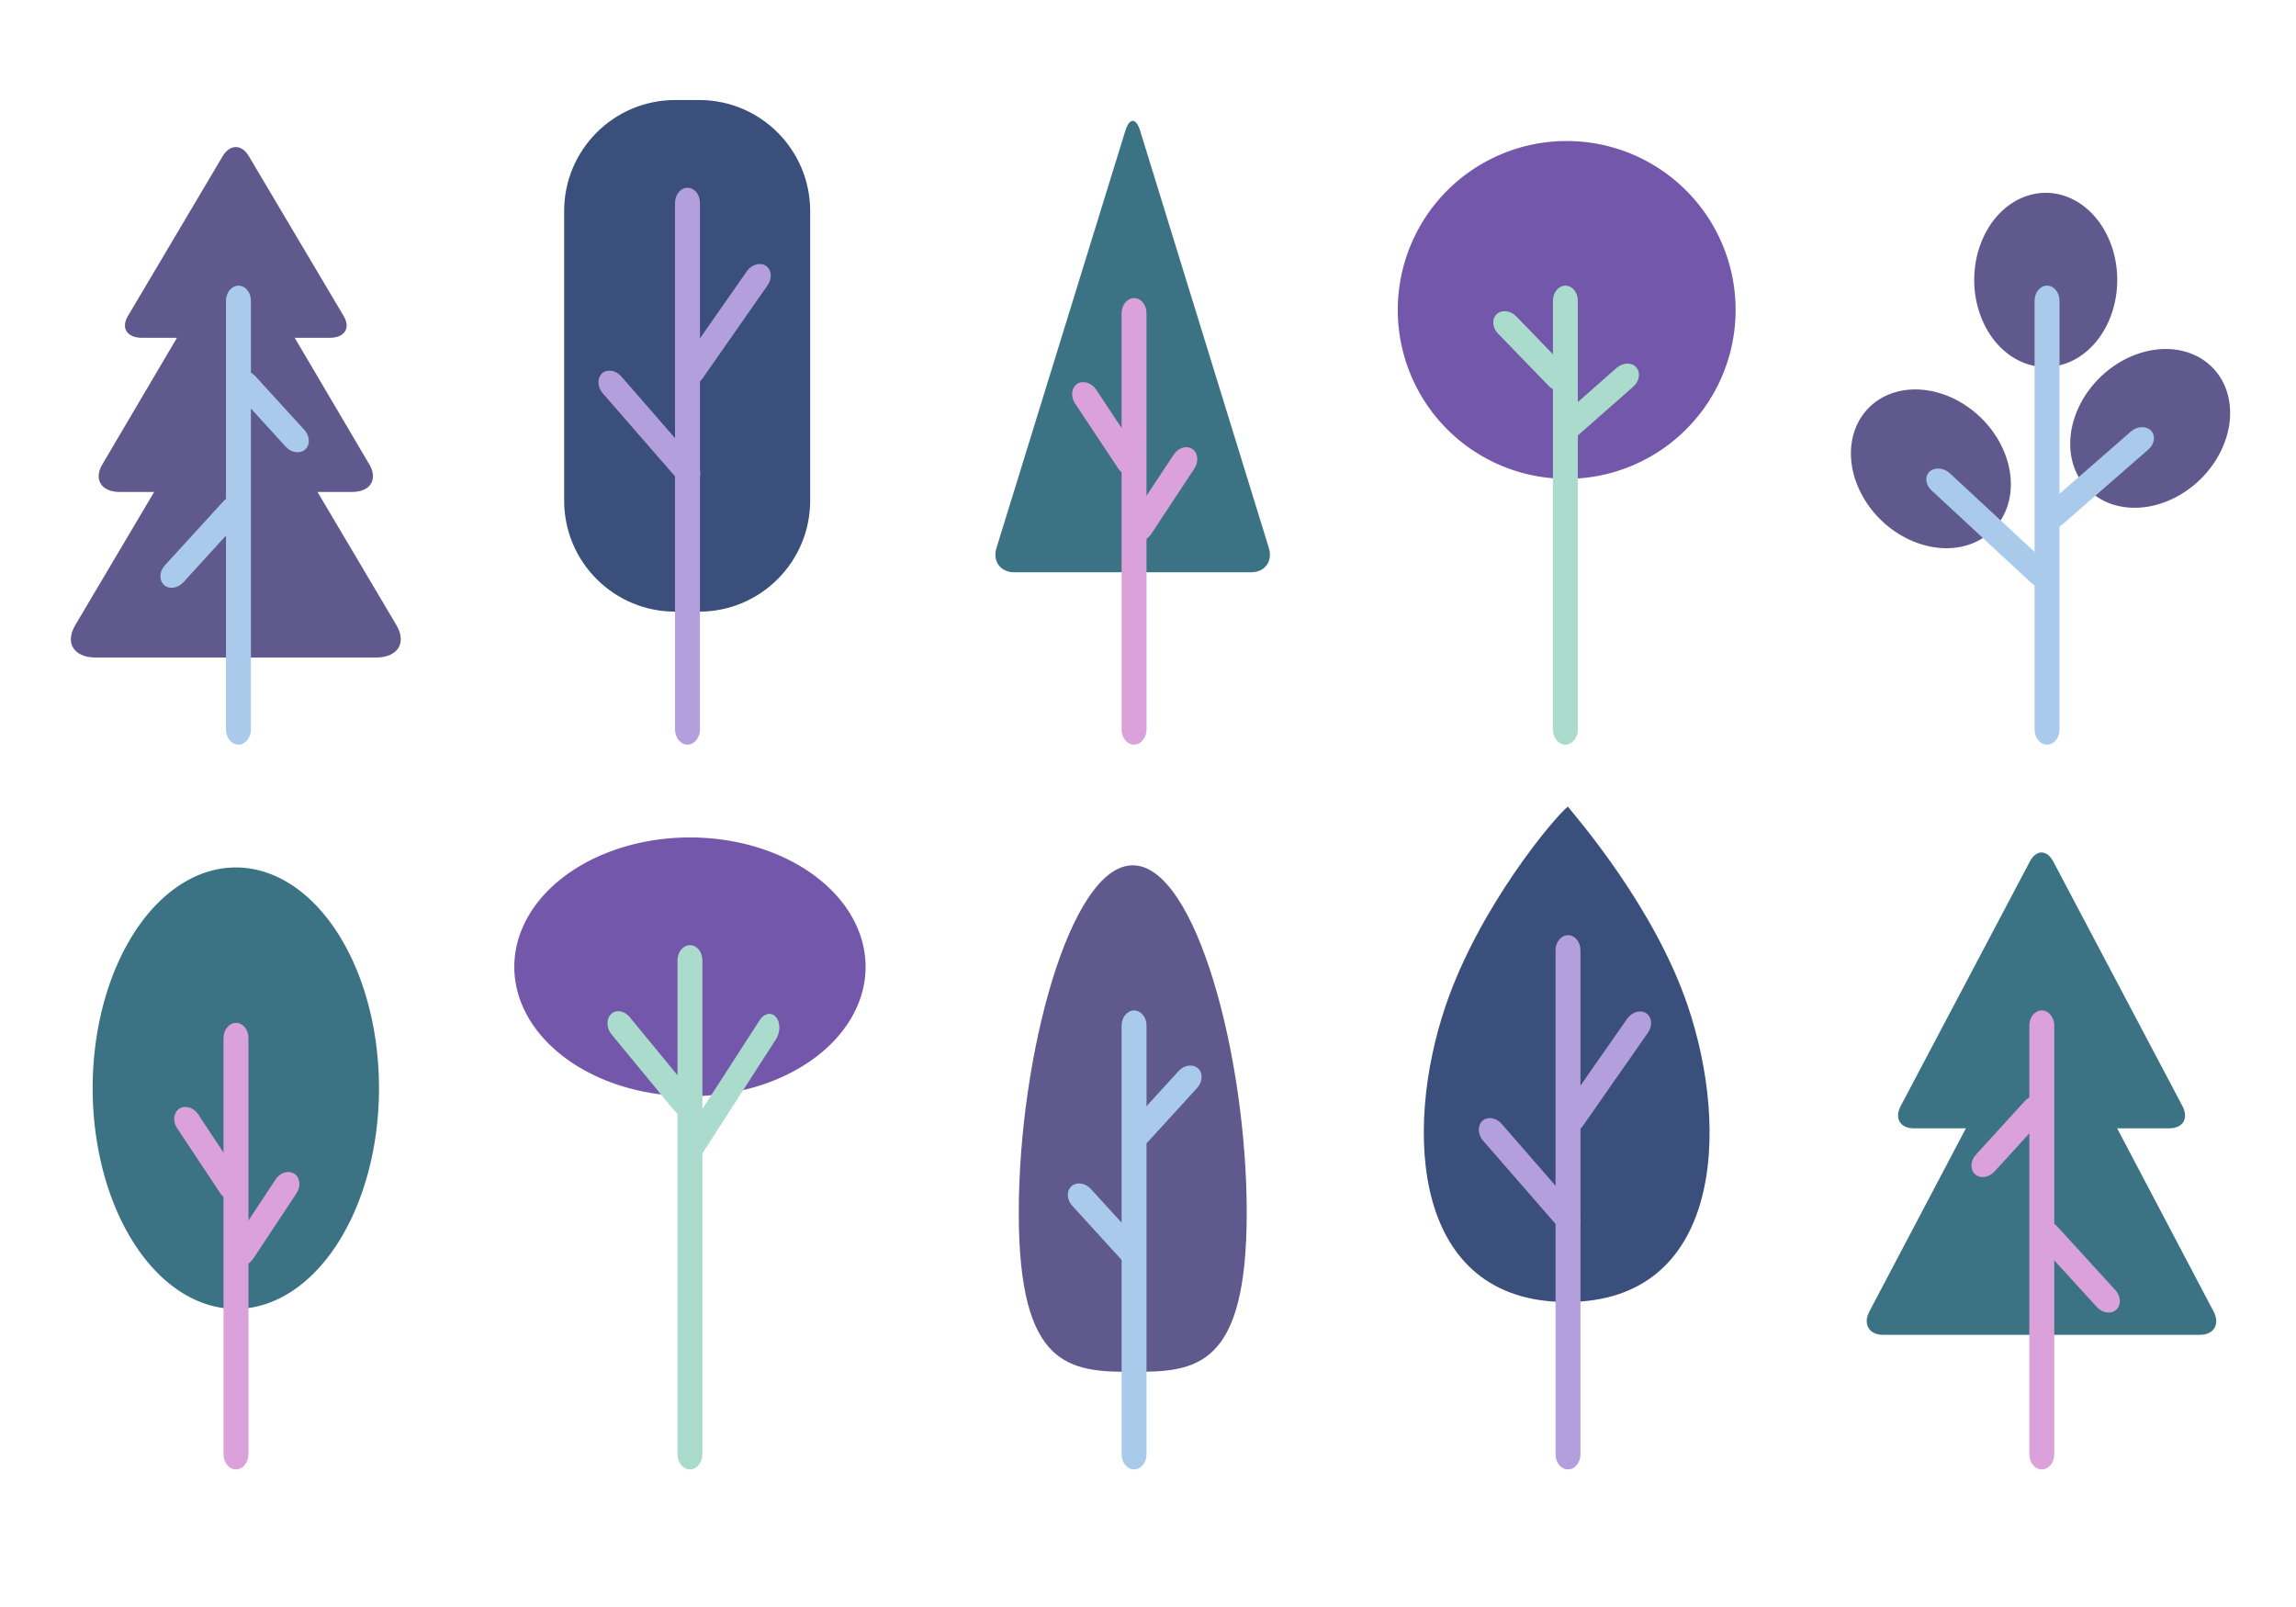 <?xml version="1.0" encoding="utf-8"?>
<svg id="master-artboard" viewBox="0 0 1400 980" version="1.1" xmlns="http://www.w3.org/2000/svg" x="0px" y="0px" style="enable-background:new 0 0 1400 980;" width="1400px" height="980px">

<path class="st0" d="M241.7,381.2L193.6,300h21.1c11.2,0,15.9-7.7,10.5-16.8L179.7,206h21.4c9,0,12.8-5.9,8.5-13.2l-57.9-97.6&#10;&#9;&#9;c-4.4-7.4-11.5-7.3-15.9,0L78,192.7c-4.4,7.4-0.5,13.3,8.5,13.3h21.4l-45.5,77.2C57,292.3,61.7,300,72.9,300H94l-48.1,81.2&#10;&#9;&#9;c-6.5,11-0.8,19.8,12.6,19.8h170.6C242.5,401,248.2,392.2,241.7,381.2z" style="fill: rgb(95, 89, 142);" transform="matrix(1, 0, 0, 1, 2.842170943040401e-14, 0)"/><path class="st1" d="M153,444.9c0,5-3.4,9.2-7.6,9.2c-4.2,0-7.6-4.1-7.6-9.2V183.4c0-5,3.4-9.2,7.6-9.2c4.2,0,7.6,4.1,7.6,9.2&#10;&#9;&#9;&#9;V444.9z" style="fill: rgb(169, 202, 234);" transform="matrix(1, 0, 0, 1, 5.684341886080802e-14, 0)"/><path class="st1" d="M186.1,274.1c-3.1,2.8-8.4,2.1-11.8-1.6l-29.9-32.8c-3.4-3.7-3.6-9.1-0.5-11.9c3.1-2.8,8.4-2.1,11.8,1.6&#10;&#9;&#9;&#9;l29.9,32.8C189,265.9,189.2,271.3,186.1,274.1z" style="fill: rgb(169, 202, 234);" transform="matrix(1, 0, 0, 1, 5.684341886080802e-14, 0)"/><path class="st1" d="M111.8,355.1c-3.4,3.7-8.7,4.5-11.8,1.6c-3.1-2.8-2.9-8.2,0.5-11.9l35.6-39c3.4-3.7,8.7-4.5,11.8-1.6&#10;&#9;&#9;&#9;c3.1,2.8,2.9,8.2-0.5,11.9L111.8,355.1z" style="fill: rgb(169, 202, 234);" transform="matrix(1, 0, 0, 1, 5.684341886080802e-14, 0)"/>
<path class="st2" d="M494,305.3c0,37.4-30.3,67.7-67.7,67.7h-14.6c-37.4,0-67.7-30.3-67.7-67.7V128.7c0-37.4,30.3-67.7,67.7-67.7&#10;&#9;&#9;h14.6c37.4,0,67.7,30.3,67.7,67.7V305.3z" style="fill: rgb(58, 79, 123);" transform="matrix(1, 0, 0, 1, 2.842170943040401e-14, 0)"/><path class="st3" d="M426.8,444.9c0,5-3.4,9.2-7.6,9.2c-4.2,0-7.6-4.1-7.6-9.2V123.7c0-5,3.4-9.2,7.6-9.2c4.2,0,7.6,4.1,7.6,9.2&#10;&#9;&#9;&#9;V444.9z" style="fill: rgb(180, 159, 221);" transform="matrix(1, 0, 0, 1, 5.684341886080802e-14, 0)"/><path class="st3" d="M424.8,294c-3.1,2.8-8.4,2-11.7-1.8l-45.6-52.4c-3.3-3.8-3.5-9.2-0.4-12.1c3.1-2.8,8.4-2,11.7,1.8l45.6,52.4&#10;&#9;&#9;&#9;C427.7,285.7,427.9,291.2,424.8,294z" style="fill: rgb(180, 159, 221);" transform="matrix(1, 0, 0, 1, 5.684341886080802e-14, 0)"/><path class="st3" d="M467,162.1c3.5,2.3,4,7.6,1.1,11.8l-39.8,57c-2.9,4.1-8.1,5.6-11.6,3.3c-3.5-2.3-4-7.6-1.1-11.8l39.8-57&#10;&#9;&#9;&#9;C458.2,161.3,463.5,159.8,467,162.1z" style="fill: rgb(180, 159, 221);" transform="matrix(1, 0, 0, 1, 5.684341886080802e-14, 0)"/>
<path class="st4" d="M686.2,79.7c2.5-8,6.5-8,9,0l78.5,254.5c2.5,8-2.4,14.8-10.8,14.8H618.4c-8.4,0-13.3-6.8-10.8-14.8L686.2,79.7&#10;&#9;&#9;z" style="fill: rgb(60, 115, 132);" transform="matrix(1, 0, 0, 1, 2.842170943040401e-14, 0)"/><path class="st5" d="M699.1,444.9c0,5-3.4,9.2-7.6,9.2c-4.2,0-7.6-4.1-7.6-9.2V191c0-5,3.4-9.2,7.6-9.2c4.2,0,7.6,4.1,7.6,9.2&#10;&#9;&#9;&#9;V444.9z" style="fill: rgb(219, 161, 219);" transform="matrix(1, 0, 0, 1, 5.684341886080802e-14, 0)"/><path class="st5" d="M727,273.8c3.5,2.3,4.1,7.7,1.3,11.9L702,325.6c-2.8,4.2-7.9,5.8-11.4,3.4c-3.5-2.3-4.1-7.7-1.3-11.9&#10;&#9;&#9;&#9;l26.4-39.9C718.4,273,723.5,271.5,727,273.8z" style="fill: rgb(219, 161, 219);" transform="matrix(1, 0, 0, 1, 5.684341886080802e-14, 0)"/><path class="st5" d="M693.4,289.2c-3.5,2.3-8.7,0.8-11.5-3.4l-26.4-39.8c-2.8-4.2-2.2-9.5,1.3-11.9c3.5-2.3,8.7-0.8,11.5,3.4&#10;&#9;&#9;&#9;l26.4,39.8C697.5,281.5,696.9,286.9,693.4,289.2z" style="fill: rgb(219, 161, 219);" transform="matrix(1, 0, 0, 1, 5.684341886080802e-14, 0)"/>
<path d="M 1058.3 189 A 103 103 0 0 1 955.3 292 A 103 103 0 0 1 852.3 189 A 103 103 0 0 1 955.3 86 A 103 103 0 0 1 1058.3 189 Z" class="st6" style="fill: rgb(115, 87, 170);" transform="matrix(1, 0, 0, 1, 2.842170943040401e-14, 0)"/><path class="st7" d="M962.1,444.9c0,5-3.4,9.2-7.6,9.2s-7.6-4.1-7.6-9.2V183.4c0-5,3.4-9.2,7.6-9.2s7.6,4.1,7.6,9.2V444.9z" style="fill: rgb(171, 219, 204);" transform="matrix(1, 0, 0, 1, 5.684341886080802e-14, 0)"/><path class="st7" d="M997.7,224c2.8,3.2,2,8.5-1.8,11.8l-33.4,29.4c-3.8,3.3-9.2,3.5-11.9,0.3c-2.8-3.2-2-8.5,1.8-11.8l33.4-29.4&#10;&#9;&#9;&#9;C989.6,221,995,220.9,997.7,224z" style="fill: rgb(171, 219, 204);" transform="matrix(1, 0, 0, 1, 5.684341886080802e-14, 0)"/><path class="st7" d="M912.6,191.6c3-2.9,8.4-2.3,11.9,1.3l30.9,31.9c3.5,3.6,3.9,9,0.9,11.9c-3,2.9-8.4,2.4-11.9-1.3l-30.9-31.9&#10;&#9;&#9;&#9;C909.9,199.9,909.5,194.6,912.6,191.6z" style="fill: rgb(171, 219, 204);" transform="matrix(1, 0, 0, 1, 5.684341886080802e-14, 0)"/>
<path class="st0" d="M760.2,739.5c0,95-31.1,97.1-69.5,97.1c-38.4,0-69.5-2.1-69.5-97.1c0-95,31.1-211.8,69.5-211.8&#10;&#9;&#9;C729.1,527.6,760.2,644.4,760.2,739.5z" style="fill: rgb(95, 89, 142);" transform="matrix(1, 0, 0, 1, 2.842170943040401e-14, 0)"/><path class="st1" d="M699.1,886.9c0,5-3.4,9.2-7.6,9.2c-4.2,0-7.6-4.1-7.6-9.2V625.4c0-5,3.4-9.2,7.6-9.2c4.2,0,7.6,4.1,7.6,9.2&#10;&#9;&#9;&#9;V886.9z" style="fill: rgb(169, 202, 234);" transform="matrix(1, 0, 0, 1, 5.684341886080802e-14, 0)"/><path class="st1" d="M695.5,769.7c-3.1,2.8-8.4,2.1-11.8-1.6l-29.9-32.8c-3.4-3.7-3.6-9.1-0.5-11.9c3.1-2.8,8.4-2.1,11.8,1.6&#10;&#9;&#9;&#9;l29.9,32.8C698.3,761.5,698.6,766.8,695.5,769.7z" style="fill: rgb(169, 202, 234);" transform="matrix(1, 0, 0, 1, 5.684341886080802e-14, 0)"/><path class="st1" d="M688.3,697.8c3.1,2.8,8.4,2.1,11.8-1.6l29.9-32.8c3.4-3.7,3.6-9.1,0.5-11.9c-3.1-2.8-8.4-2.1-11.8,1.6&#10;&#9;&#9;&#9;l-29.9,32.8C685.5,689.6,685.2,695,688.3,697.8z" style="fill: rgb(169, 202, 234);" transform="matrix(1, 0, 0, 1, 5.684341886080802e-14, 0)"/>
<path d="M 527.8 589.6 A 107.1 78.9 0 0 1 420.7 668.5 A 107.1 78.9 0 0 1 313.6 589.6 A 107.1 78.9 0 0 1 420.7 510.7 A 107.1 78.9 0 0 1 527.8 589.6 Z" class="st6" style="fill: rgb(115, 87, 170);" transform="matrix(1, 0, 0, 1, 2.842170943040401e-14, 0)"/><g transform="matrix(1, 0, 0, 1, 5.684341886080802e-14, 0)">
			<path class="st7" d="M428.3,886.9c0,5-3.4,9.2-7.6,9.2c-4.2,0-7.6-4.1-7.6-9.2V585.6c0-5,3.4-9.2,7.6-9.2c4.2,0,7.6,4.1,7.6,9.2&#10;&#9;&#9;&#9;&#9;V886.9z" style="fill: rgb(171, 219, 204);"/>
		</g><path class="st7" d="M473.1,620.2c2.8,3.2,2.8,9.2,0.1,13.5l-46.4,72c-2.7,4.2-7.2,5.1-10,2c-2.8-3.2-2.8-9.2-0.1-13.5l46.4-71.9&#10;&#9;&#9;&#9;&#9;C465.8,617.9,470.3,617,473.1,620.2z" style="fill: rgb(171, 219, 204);" transform="matrix(1, 0, 0, 1, 8.526512829121202e-14, 0)"/><path class="st7" d="M372.6,618.4c3-2.9,8.1-2.1,11.3,1.8l38.1,46.3c3.2,3.9,3.4,9.5,0.3,12.4c-3,2.9-8.1,2.1-11.3-1.8&#10;&#9;&#9;&#9;&#9;l-38.1-46.3C369.7,626.9,369.6,621.3,372.6,618.4z" style="fill: rgb(171, 219, 204);" transform="matrix(1, 0, 0, 1, 8.526512829121202e-14, 0)"/>
<path d="M 231.1 663.6 A 87.3 134.6 0 0 1 143.8 798.2 A 87.3 134.6 0 0 1 56.5 663.6 A 87.3 134.6 0 0 1 143.8 529 A 87.3 134.6 0 0 1 231.1 663.6 Z" class="st4" style="fill: rgb(60, 115, 132);" transform="matrix(1, 0, 0, 1, 2.842170943040401e-14, 0)"/><g transform="matrix(1, 0, 0, 1, 5.684341886080802e-14, 0)">
			<path class="st5" d="M151.5,886.9c0,5-3.4,9.2-7.6,9.2c-4.2,0-7.6-4.1-7.6-9.2V633c0-5,3.4-9.2,7.6-9.2c4.2,0,7.6,4.1,7.6,9.2&#10;&#9;&#9;&#9;&#9;V886.9z" style="fill: rgb(219, 161, 219);"/>
		</g><path class="st5" d="M179.5,715.8c3.5,2.3,4.1,7.7,1.3,11.9l-26.4,39.9c-2.8,4.2-7.9,5.8-11.4,3.4c-3.5-2.3-4.1-7.7-1.3-11.9&#10;&#9;&#9;&#9;&#9;l26.4-39.9C170.8,715,176,713.5,179.5,715.8z" style="fill: rgb(219, 161, 219);" transform="matrix(1, 0, 0, 1, 8.526512829121202e-14, 0)"/><path class="st5" d="M145.9,731.2c-3.5,2.3-8.7,0.8-11.5-3.4L108,688c-2.8-4.2-2.2-9.5,1.3-11.9c3.5-2.3,8.7-0.8,11.5,3.4&#10;&#9;&#9;&#9;&#9;l26.4,39.8C150,723.6,149.4,728.9,145.9,731.2z" style="fill: rgb(219, 161, 219);" transform="matrix(1, 0, 0, 1, 8.526512829121202e-14, 0)"/>
<path class="st2" d="M1029.2,613.6c-20.5-60.8-68.2-115.4-73.2-121.7v-0.6c0,0,0.2,0.1,0,0.3c-0.2-0.2,0-0.3,0-0.3v0.6&#10;&#9;&#9;c-8,6.3-54,60.9-74.6,121.7C855.6,689.9,861.3,794,955.3,794C1049.3,794,1055,689.9,1029.2,613.6z" style="fill: rgb(58, 79, 123);" transform="matrix(1, 0, 0, 1, 2.842170943040401e-14, 0)"/><g transform="matrix(1, 0, 0, 1, 5.684341886080802e-14, 0)">
			<path class="st3" d="M963.7,886.9c0,5-3.4,9.2-7.6,9.2c-4.2,0-7.6-4.1-7.6-9.2V579.5c0-5,3.4-9.2,7.6-9.2c4.2,0,7.6,4.1,7.6,9.2&#10;&#9;&#9;&#9;&#9;V886.9z" style="fill: rgb(180, 159, 221);"/>
		</g><path class="st3" d="M961.6,749.8c-3.1,2.8-8.4,2-11.7-1.8l-45.6-52.4c-3.3-3.8-3.5-9.2-0.4-12.1c3.1-2.8,8.4-2,11.7,1.8&#10;&#9;&#9;&#9;&#9;l45.6,52.4C964.5,741.5,964.7,747,961.6,749.8z" style="fill: rgb(180, 159, 221);" transform="matrix(1, 0, 0, 1, 8.526512829121202e-14, 0)"/><path class="st3" d="M1003.8,617.9c3.5,2.3,4,7.6,1.1,11.8l-39.8,57c-2.9,4.1-8.1,5.6-11.6,3.3c-3.5-2.3-4-7.6-1.1-11.8l39.8-57&#10;&#9;&#9;&#9;&#9;C995.1,617.1,1000.3,615.6,1003.8,617.9z" style="fill: rgb(180, 159, 221);" transform="matrix(1, 0, 0, 1, 8.526512829121202e-14, 0)"/>
<path class="st4" d="M1237.7,525.4c3.9-7.4,10.4-7.4,14.3,0l78.8,149.2c3.9,7.4,0.3,13.5-8.2,13.5h-155.5c-8.4,0-12.1-6-8.2-13.5&#10;&#9;&#9;L1237.7,525.4z" style="fill: rgb(60, 115, 132);" transform="matrix(1, 0, 0, 1, 2.842170943040401e-14, 0)"/><path class="st4" d="M1237.7,614.1c3.9-7.4,10.4-7.4,14.3,0l97.8,185.8c3.9,7.4,0.3,14.1-8.2,14.1H1148c-8.4,0-12.1-6.7-8.2-14.1&#10;&#9;&#9;L1237.7,614.1z" style="fill: rgb(60, 115, 132);" transform="matrix(1, 0, 0, 1, 2.842170943040401e-14, 0)"/><g transform="matrix(1, 0, 0, 1, 5.684341886080802e-14, 0)">
			<path class="st5" d="M1237.4,886.9c0,5,3.4,9.2,7.6,9.2s7.6-4.1,7.6-9.2V625.4c0-5-3.4-9.2-7.6-9.2s-7.6,4.1-7.6,9.2V886.9z" style="fill: rgb(219, 161, 219);"/>
		</g><path class="st5" d="M1204.3,716.1c3.1,2.8,8.4,2.1,11.8-1.6l29.9-32.8c3.4-3.7,3.6-9.1,0.5-11.9c-3.1-2.8-8.4-2.1-11.8,1.6&#10;&#9;&#9;&#9;&#9;l-29.9,32.8C1201.4,707.9,1201.2,713.3,1204.3,716.1z" style="fill: rgb(219, 161, 219);" transform="matrix(1, 0, 0, 1, 8.526512829121202e-14, 0)"/><path class="st5" d="M1278.6,797.1c3.4,3.7,8.7,4.5,11.8,1.6c3.1-2.8,2.9-8.2-0.5-11.9l-35.6-39c-3.4-3.7-8.7-4.5-11.8-1.6&#10;&#9;&#9;&#9;&#9;c-3.1,2.8-2.9,8.2,0.5,11.9L1278.6,797.1z" style="fill: rgb(219, 161, 219);" transform="matrix(1, 0, 0, 1, 8.526512829121202e-14, 0)"/>
<path d="M 1291 170.7 A 43.6 53.1 0 0 1 1247.4 223.8 A 43.6 53.1 0 0 1 1203.8 170.7 A 43.6 53.1 0 0 1 1247.4 117.6 A 43.6 53.1 0 0 1 1291 170.7 Z" class="st0" style="fill: rgb(95, 89, 142);" transform="matrix(1, 0, 0, 1, 2.842170943040401e-14, 0)"/><path d="M 1220.6 285.4 A 43.6 53.1 0 0 1 1177 338.5 A 43.6 53.1 0 0 1 1133.4 285.4 A 43.6 53.1 0 0 1 1177 232.3 A 43.6 53.1 0 0 1 1220.6 285.4 Z" transform="matrix(0.694, -0.72, 0.72, 0.694, 155.046, 935.277)" class="st0" style="fill: rgb(95, 89, 142);"/><path d="M 1355.2 260.9 A 43.6 53.1 0 0 1 1311.6 314 A 43.6 53.1 0 0 1 1268 260.9 A 43.6 53.1 0 0 1 1311.6 207.8 A 43.6 53.1 0 0 1 1355.2 260.9 Z" transform="matrix(-0.694, -0.72, 0.72, -0.694, 2033.483, 1386.664)" class="st0" style="fill: rgb(95, 89, 142);"/><path class="st1" d="M1255.8,444.9c0,5-3.4,9.2-7.6,9.2s-7.6-4.1-7.6-9.2V183.4c0-5,3.4-9.2,7.6-9.2s7.6,4.1,7.6,9.2V444.9z" style="fill: rgb(169, 202, 234);" transform="matrix(1, 0, 0, 1, 5.684341886080802e-14, 0)"/><path class="st1" d="M1311.6,262.6c2.9,3,2.2,8.2-1.6,11.5l-52.4,45.7c-3.8,3.3-9.3,3.6-12.3,0.6c-2.9-3-2.2-8.2,1.6-11.5&#10;&#9;&#9;&#9;l52.4-45.7C1303.1,259.8,1308.7,259.6,1311.6,262.6z" style="fill: rgb(169, 202, 234);" transform="matrix(1, 0, 0, 1, 5.684341886080802e-14, 0)"/><path class="st1" d="M1177.7,299c-3.7-3.4-4.2-8.6-1.1-11.4c3.1-2.9,8.6-2.4,12.3,1l60.9,56.5c3.7,3.4,4.2,8.6,1.1,11.4&#10;&#9;&#9;&#9;c-3.1,2.9-8.6,2.4-12.3-1L1177.7,299z" style="fill: rgb(169, 202, 234);" transform="matrix(1, 0, 0, 1, 5.684341886080802e-14, 0)"/>
</svg>